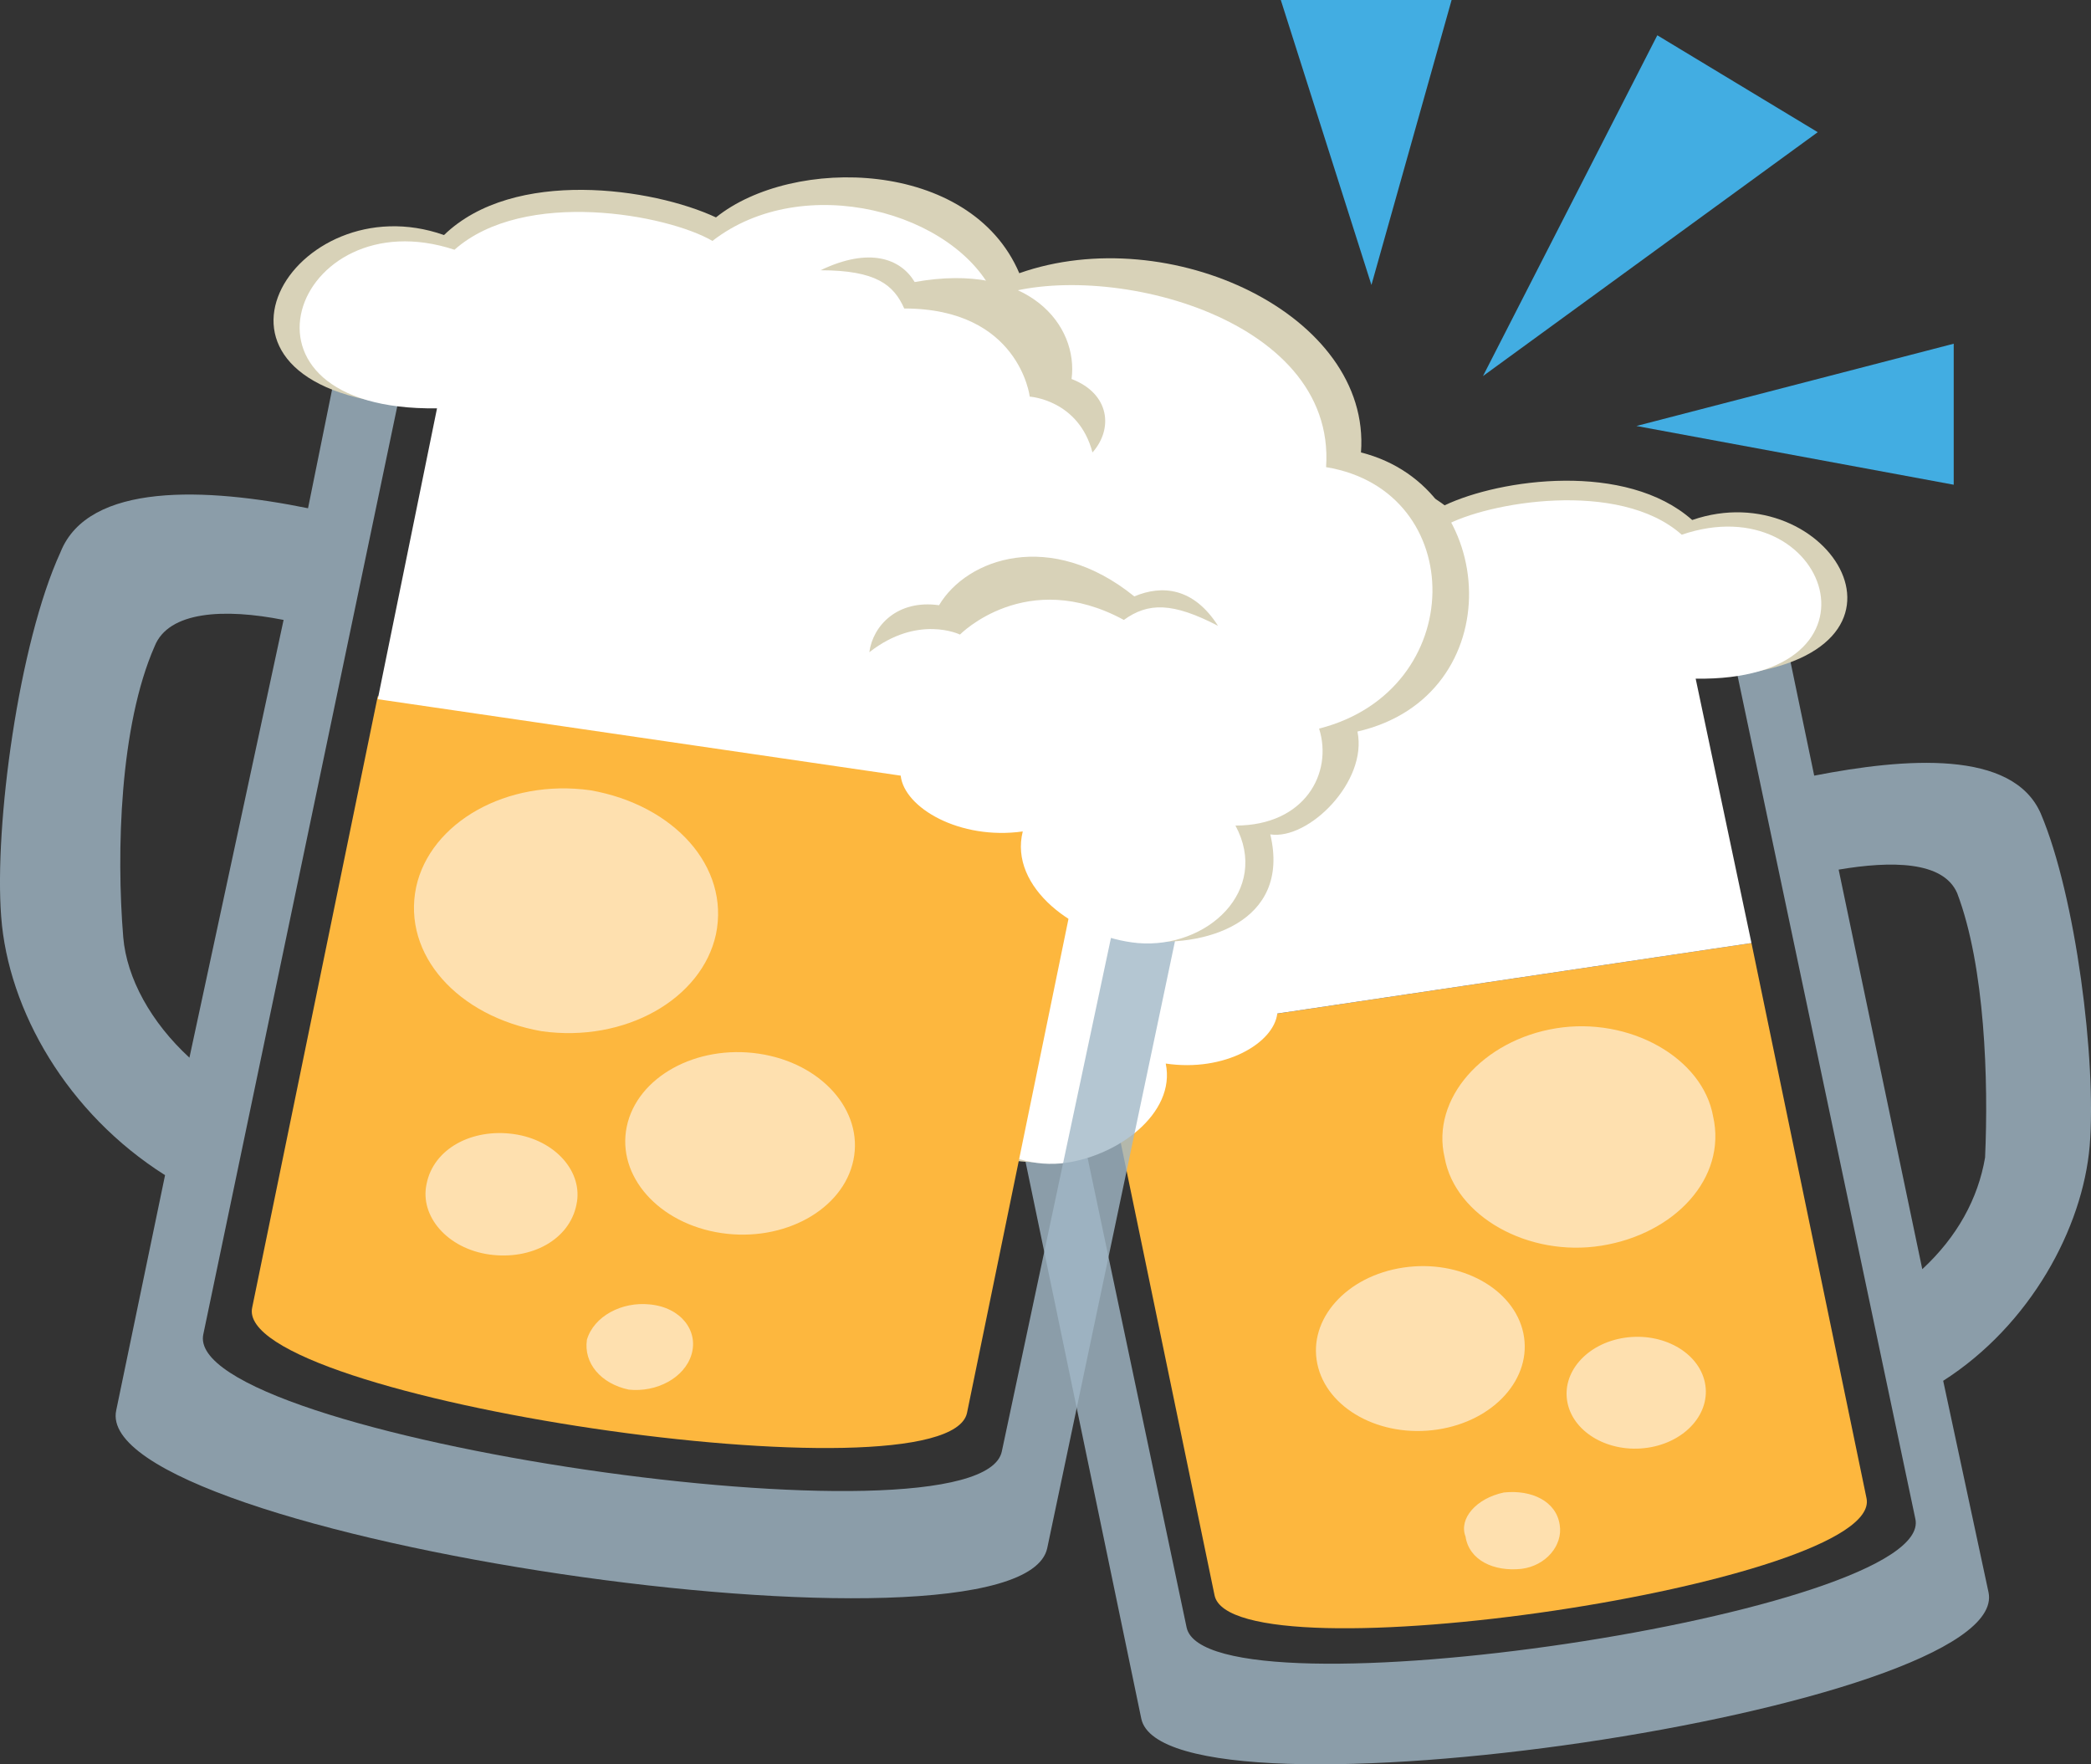 <svg width="32" height="27" viewBox="0 0 32 27" fill="none" xmlns="http://www.w3.org/2000/svg">
<rect x="0" y="0" width="32" height="27" fill="#333333" stroke="none"/>
<path opacity="0.8" d="M14.158 10.386L17.466 26.302C17.84 28.055 30.806 26.167 30.432 24.369L29.738 21.131C31.073 20.277 31.873 18.793 31.98 17.535C32.086 16.231 31.766 13.713 31.233 12.454C30.806 11.465 29.152 11.6 27.764 11.87L27.071 8.542L14.158 10.386ZM29.418 19.423L28.138 13.308C28.938 13.173 29.738 13.173 29.952 13.668C30.379 14.792 30.432 16.545 30.379 17.714C30.272 18.344 29.952 18.928 29.418 19.423ZM15.278 11.24L26.43 9.577L29.312 23.244C29.632 24.683 18.48 26.347 18.16 24.908L15.278 11.24Z" fill="#A1B8C7"/>
<path d="M26.804 14.432L16.826 15.916L18.587 24.413C18.854 25.717 28.831 24.234 28.565 22.93L26.804 14.432Z" fill="#FDB73E"/>
<path d="M13.144 11.015C12.984 9.127 15.812 7.778 17.893 8.542C18.587 6.924 21.041 6.924 22.108 7.733C22.962 7.328 24.883 7.059 25.897 7.958C27.978 7.239 29.738 10.026 26.43 10.341C21.628 9.666 16.239 17.759 16.239 17.759C15.332 17.894 14.105 17.534 14.371 16.32C13.838 16.366 12.984 15.601 13.197 14.882C11.01 14.387 11.17 11.51 13.144 11.015Z" fill="#D8D2B8"/>
<path d="M13.571 11.195C13.411 9.082 16.719 8.318 18.213 8.812C18.747 7.598 20.881 7.059 22.108 8.048C22.749 7.688 24.776 7.328 25.737 8.183C27.978 7.418 29.045 10.431 25.95 10.386L26.804 14.432L19.547 15.511C19.494 15.961 18.747 16.41 17.84 16.276C18 17.04 17.093 17.714 16.239 17.804C15.225 17.894 14.425 17.085 14.852 16.141C13.891 16.141 13.464 15.421 13.678 14.792C11.597 14.342 11.597 11.555 13.571 11.195Z" fill="white"/>
<path d="M23.816 15.736C24.936 15.556 26.057 16.186 26.217 17.085C26.43 18.029 25.63 18.883 24.509 19.063C23.389 19.243 22.268 18.613 22.108 17.714C21.895 16.815 22.695 15.916 23.816 15.736Z" fill="#FEE0AF"/>
<path d="M21.996 21.877C22.866 21.748 23.456 21.088 23.313 20.403C23.169 19.719 22.347 19.268 21.477 19.398C20.606 19.527 20.017 20.187 20.16 20.872C20.303 21.557 21.125 22.007 21.996 21.877Z" fill="#FEE0AF"/>
<path d="M25.216 22.155C25.796 22.069 26.188 21.622 26.091 21.157C25.994 20.693 25.444 20.386 24.864 20.472C24.283 20.558 23.892 21.005 23.989 21.47C24.086 21.934 24.635 22.241 25.216 22.155Z" fill="#FEE0AF"/>
<path d="M23.015 22.84C23.442 22.795 23.816 22.975 23.869 23.334C23.922 23.649 23.656 23.964 23.282 24.009C22.855 24.054 22.482 23.874 22.428 23.514C22.322 23.244 22.588 22.93 23.015 22.84Z" fill="#FEE0AF"/>
<path opacity="0.8" d="M5.461 4.091L4.714 7.778C3.166 7.463 1.352 7.373 0.925 8.452C0.285 9.846 -0.089 12.634 0.018 14.027C0.125 15.466 1.032 17.04 2.526 17.984L1.779 21.581C1.352 23.514 15.599 25.627 16.026 23.694L19.707 6.204L5.461 4.091ZM1.886 14.342C1.779 13.038 1.832 11.105 2.366 9.891C2.579 9.352 3.433 9.307 4.34 9.487L2.899 16.186C2.312 15.646 1.939 14.972 1.886 14.342ZM15.332 22.21C15.012 23.784 2.739 21.985 3.113 20.412L6.261 5.35L18.533 7.149L15.332 22.21Z" fill="#A1B8C7"/>
<path d="M5.781 10.655L16.719 12.274L14.798 21.626C14.478 23.02 3.54 21.401 3.86 20.007L5.781 10.655Z" fill="#FDB73E"/>
<path d="M20.828 6.924C20.988 4.811 17.893 3.372 15.599 4.181C14.852 2.428 12.13 2.383 10.957 3.327C9.996 2.877 7.862 2.563 6.795 3.597C4.5 2.787 2.579 5.89 6.208 6.204C11.543 5.44 17.413 14.387 17.413 14.387C18.427 14.522 19.761 14.117 19.44 12.769C20.027 12.859 20.934 11.959 20.774 11.195C23.122 10.655 22.962 7.463 20.828 6.924Z" fill="#D8D2B8"/>
<path d="M20.294 7.149C20.454 4.811 16.826 3.956 15.225 4.541C14.638 3.237 12.29 2.608 10.903 3.687C10.21 3.282 8.022 2.877 6.955 3.822C4.5 3.012 3.273 6.294 6.688 6.249L5.781 10.7L13.784 11.87C13.838 12.364 14.691 12.859 15.652 12.724C15.438 13.578 16.452 14.342 17.413 14.432C18.48 14.522 19.44 13.623 18.907 12.634C19.974 12.634 20.401 11.825 20.187 11.15C22.482 10.566 22.482 7.508 20.294 7.149Z" fill="white"/>
<path d="M16.399 5.8C16.506 4.991 15.759 4.001 13.998 4.316C13.784 3.957 13.304 3.777 12.557 4.136C13.411 4.136 13.678 4.361 13.838 4.721C15.599 4.721 15.759 6.07 15.759 6.07C15.759 6.07 16.506 6.115 16.719 6.924C17.039 6.564 16.986 6.025 16.399 5.8ZM17.359 9.127C16.079 8.093 14.798 8.542 14.371 9.262C13.731 9.172 13.358 9.577 13.304 9.981C14.051 9.397 14.691 9.711 14.691 9.711C14.691 9.711 15.705 8.677 17.199 9.487C17.573 9.217 17.946 9.217 18.64 9.577C18.267 8.992 17.786 8.947 17.359 9.127Z" fill="#D8D2B8"/>
<path d="M9.036 12.094C7.755 11.914 6.581 12.589 6.368 13.578C6.154 14.612 7.008 15.556 8.289 15.781C9.569 15.961 10.743 15.286 10.957 14.297C11.17 13.263 10.316 12.319 9.036 12.094Z" fill="#FEE0AF"/>
<path d="M13.06 17.755C13.219 16.997 12.571 16.267 11.613 16.125C10.655 15.983 9.75 16.482 9.592 17.24C9.434 17.998 10.082 18.728 11.04 18.87C11.997 19.012 12.902 18.513 13.06 17.755Z" fill="#FEE0AF"/>
<path d="M7.862 17.355C7.221 17.265 6.634 17.579 6.528 18.119C6.421 18.613 6.848 19.108 7.488 19.198C8.129 19.288 8.715 18.973 8.822 18.434C8.929 17.939 8.502 17.445 7.862 17.355ZM9.943 19.962C9.516 19.917 9.089 20.142 8.982 20.502C8.929 20.861 9.196 21.176 9.623 21.266C10.049 21.311 10.476 21.086 10.583 20.727C10.69 20.367 10.423 20.007 9.943 19.962Z" fill="#FEE0AF"/>
<path d="M22.695 5.755L27.818 2.023L25.363 0.54L22.695 5.755ZM25.043 6.519L29.899 7.418V5.26L25.043 6.519ZM20.988 4.361L22.215 0H19.601L20.988 4.361Z" fill="#42ADE2"/>
</svg>
